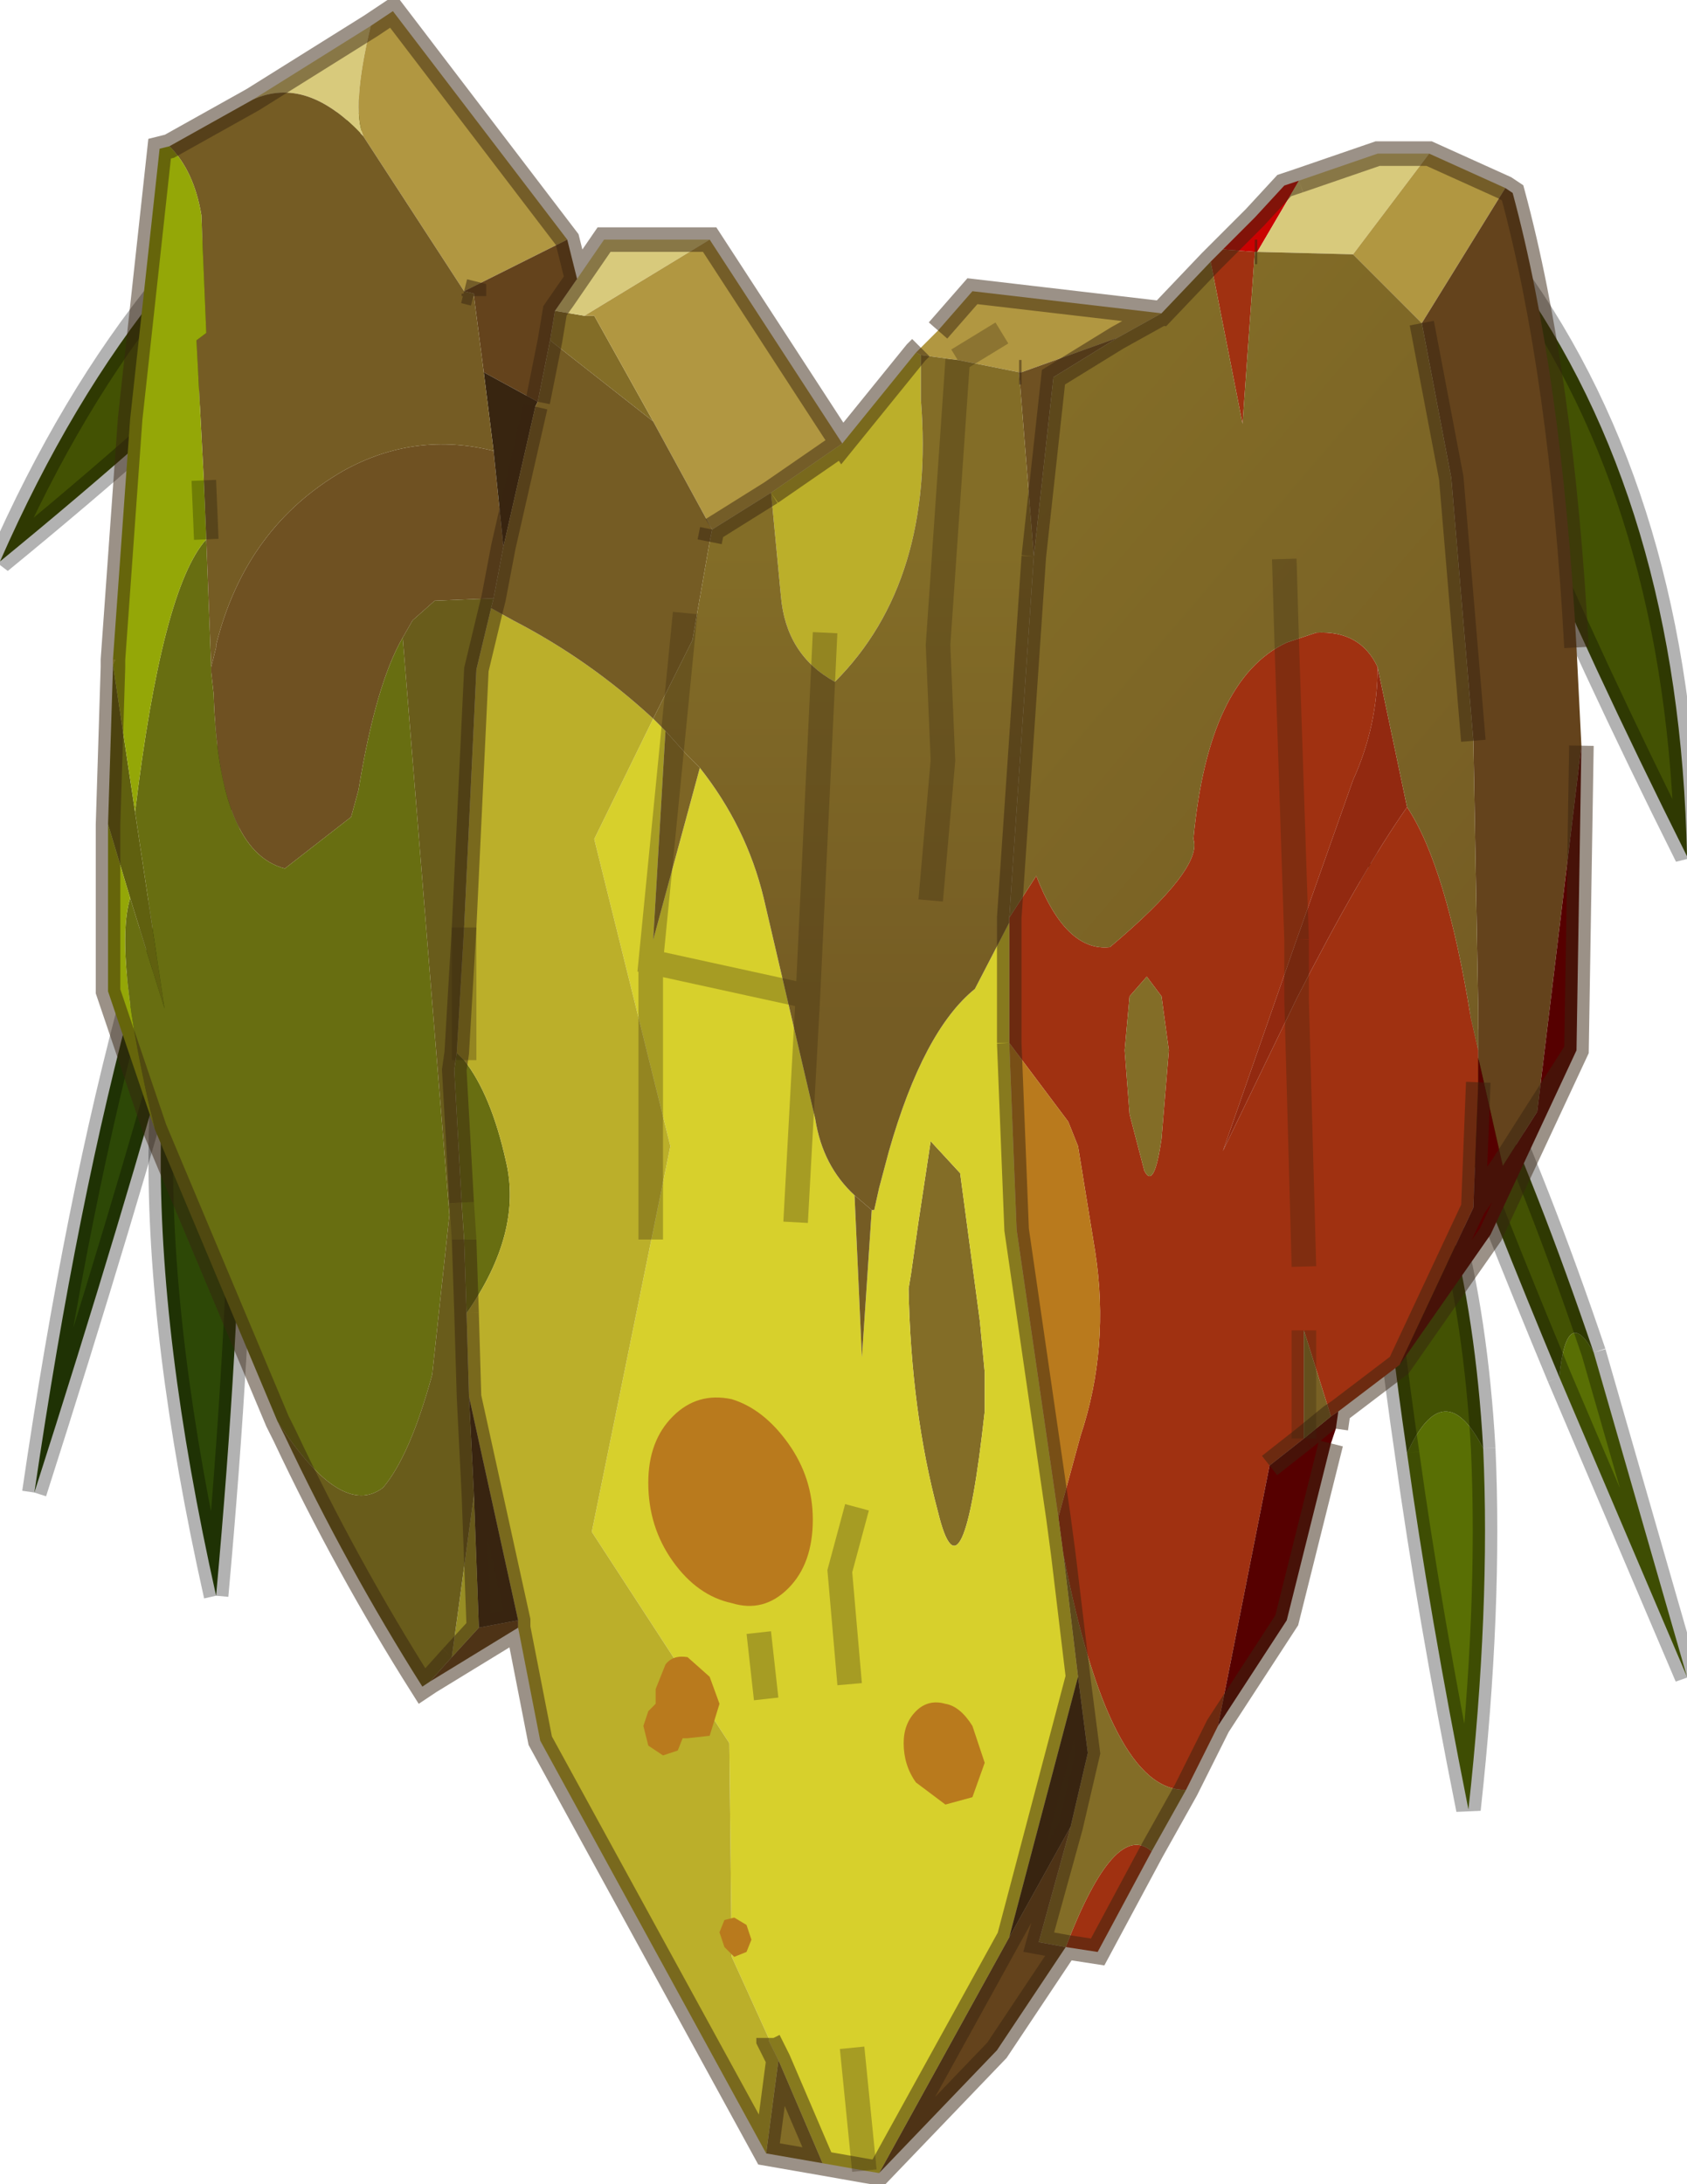 <svg width="34" height="44" viewBox="258.3 177.95 34.35 44" xmlns="http://www.w3.org/2000/svg" xmlns:xlink="http://www.w3.org/1999/xlink"><defs><linearGradient id="a" x1="-819.2" x2="819.2" gradientTransform="matrix(-.007 -.006 .006 -.007 284.7 191.5)" gradientUnits="userSpaceOnUse"><stop stop-color="#755c24" offset="0"/><stop stop-color="#836d27" offset=".988"/></linearGradient><linearGradient id="b" x1="-819.2" x2="819.2" gradientTransform="matrix(-0 -.006 .005 -0 275.6 193.65)" gradientUnits="userSpaceOnUse"><stop stop-color="#755c24" offset="0"/><stop stop-color="#836d27" offset=".988"/></linearGradient><g id="c"><path d="m263.95 184.15 1.95-4.3q-4.7 2.7-7.6 9.3 3.3-2.7 5.65-5" fill="#435203"/><path d="M263.95 184.15q-2.35 2.3-5.65 5 2.9-6.6 7.6-9.3" fill="none" stroke="#000" stroke-opacity=".302" stroke-width=".5"/><path d="M289.1 183.25q3.4 4.7 3.55 11.9-2-4-3.35-7.2l-.2-4.7" fill="#435203"/><path d="M289.3 187.95q1.35 3.2 3.35 7.2-.15-7.2-3.55-11.9" fill="none" stroke="#000" stroke-opacity=".302" stroke-width=".5"/><path d="M262.7 210.2q-2.35-10.5.2-15.7.75 5.25-.2 15.7" fill="#2d4806"/><path d="M262.7 210.2q-2.35-10.5.2-15.7.75 5.25-.2 15.7" fill="none" stroke="#000" stroke-opacity=".302" stroke-width=".5"/><path d="M259 208.1q1.75-11.95 4.75-17.3-1.1 5.9-4.75 17.3" fill="#2d4806"/><path d="M259 208.1q1.75-11.95 4.75-17.3-1.1 5.9-4.75 17.3" fill="none" stroke="#000" stroke-opacity=".302" stroke-width=".5"/><path d="M288.5 207.2q.15 3.25-.3 7.35-.8-4-1.25-7.25.75-1.65 1.55-.1" fill="#596f04"/><path d="M288.5 207.2q-.8-1.55-1.55.1-.75-5.1-.65-8.35 1.9 3 2.2 8.25" fill="#435203"/><path d="M286.95 207.3q.45 3.25 1.25 7.25.45-4.1.3-7.35m-1.55.1q-.75-5.1-.65-8.35 1.9 3 2.2 8.25" fill="none" stroke="#000" stroke-opacity=".302" stroke-width=".5"/><path d="m290.75 205.25 1.9 6.6-2.6-6.1q.15-1.5.7-.5" fill="#596f04"/><path d="M290.75 205.25q-.55-1-.7.5-2.75-6.6-3.95-10.6 2.4 3.45 4.65 10.1" fill="#435203"/><path d="m290.05 205.75 2.6 6.1-1.9-6.6m-.7.5q-2.75-6.6-3.95-10.6 2.4 3.45 4.65 10.1" fill="none" stroke="#000" stroke-opacity=".302" stroke-width=".5"/><path d="m283.2 182.8.65-.65.6-.65.3-.1-.85 1.45h-.05l-.65-.05" fill="#ca0202"/><path d="m283.2 182.8.65.05-.25 3.5-.65-3.3.25-.25m3.6 22.7-1.25.95-.15.1-.55-1.75v2.2l-.7.55-1.05 5.3-.65 1.3q-1.55.05-2.5-4.8l-.1-.75.45-1.65q.6-1.8.3-3.75l-.35-2.15-.2-.5-1.2-1.6V196.4l.55-.85q.6 1.55 1.5 1.45 1.9-1.6 1.7-2.2.3-3.25 1.9-4l.6-.2q.9-.05 1.25.7 0 1.2-.5 2.3l-1.15 3.25-.2-6.05.2 6.05-1.5 4.3 1.5-3.1q1.3-2.55 2.25-3.9.8 1.2 1.3 4.3l.15.65v.65l-.1 2.55-1.5 3.2m-5.05 9.9-1.1 2.05-.65-.1q1-2.6 1.75-1.95m3.1-11.9-.15-5.45.15 5.45m-3.2-5.9-.35.4-.1 1.1.1 1.3.3 1.15q.2.4.35-.65l.15-1.8-.15-1.1-.3-.4" fill="#a03111"/><path d="m282.45 214.15-.7 1.25q-.75-.65-1.75 1.95l-.55-.1.65-2.35.35-1.5-.2-1.55-.3-2.5q.95 4.85 2.5 4.8m-7.4 7.6-1.15-.2.25-1.9.9 2.1m13.35-22.65v.15-.15m-18.8-15.05.6.1h.2l1.2 2.15-2.1-1.65.1-.6m12.05 13.55.3.4.15 1.1-.15 1.8q-.15 1.05-.35.65l-.3-1.15-.1-1.3.1-1.1.35-.4m-4.8 6.05.15-1.05.25-1.65.6.65.4 3 .1 1.05v.8q-.45 4.1-.95 2.05-.55-2.05-.6-4.55l.05-.3" fill="#836d27"/><path d="m283.9 182.85.85-1.45 1.6-.55h1.05l-1.55 2.05-1.95-.05m-20.45-3.1 2.4-1.5q-.4 1.65-.15 2.25-1.15-1.25-2.25-.75m6.6 3.65.55-.8h2.15l-2.55 1.55-.6-.1.45-.65" fill="#d8ca7c"/><path d="m287.4 180.85 1.55.7-1.7 2.75-1.4-1.4 1.55-2.05m-21.55-2.6.45-.3 3.55 4.65-2.1 1.05-2.05-3.15q-.25-.6.15-2.25m6.9 4.35 2.7 4.15-1.45 1-1.2.75-1.2-2.2-1.2-2.15h-.2l2.55-1.55m4.2 2.3.45-.45.7-.8 3.85.45-.9.5-1.95.7h-.05l-1.25-.25.9-.55-.9.55-.75-.1-.1-.05" fill="#b19741"/><path d="m288.95 181.55.15.1q1 3.7 1.3 9.25l.1 2-.9 7.45-.7 1.1-.5-2.2V198.3l-.1-5.5-.45-5.35-.6-3.15 1.7-2.75m-8.95 35.8-1.4 2.1-2.4 2.5 2.65-4.8 1.25-2.25-.65 2.35.55.1m-11.15-6.5-1.8 1.1.45-.5.55-.6.8-.15v.15m1-28.25.2.8-.45.65-.1.6-.25 1.25-1.1-.6-.2-1.55v-.05l-.2-.05 2.1-1.05" fill="#64431c"/><path d="m268.55 188.85-.2 1.05-1.2.05-.45.4-.2.35q-.55.95-.9 3.1l-.15.55-1.35 1.05q-1.35-.35-1.45-3.55l-.05-.45v-.1l.1-.4v-.05q.6-2.4 2.6-3.55 1.45-.8 3.05-.4l.2 1.95m10.8.2-.3-3.75h.05l1.95-.7-1.3.8-.4 3.65" fill="#6f5122"/><path d="m290.5 192.9-.1 6.2-1.75 3.75-1.85 2.65 1.5-3.2.6-.85-.6.85.1-2.55v-.5l.5 2.2.7-1.1.8-1.25-.8 1.25.9-7.45m-4.95 13.55-.05.35-.1.3-.9 3.6-1.4 2.15 1.05-5.3.7-.55.55-.45.15-.1" fill="#560000"/><path d="m276.2 221.95-.3-.05-.85-.15-.9-2.1-.2-.4v-.05l-.75-1.65-.05-4.35-2.8-4.3 1.6-7.85-1.55-6.25 1.2-2.45.25.25-.25 4.25.95-3.5q.95 1.2 1.3 2.65l1.05 4.5q.15.95.8 1.55l.15 3.3.2-3h.05l.1-.45.2-.75q.7-2.45 1.75-3.3l.7-1.35v2.45l.15 3.8.85 5.85.1.75.3 2.5-1.4 5.3-2.65 4.8m.65-18.3-.05.3q.05 2.5.6 4.55.5 2.05.95-2.05v-.8l-.1-1.05-.4-3-.6-.65-.25 1.65-.15 1.05m-2.95 8.65-.15-1.35.15 1.35m1.85-3.9-.35 1.3.2 2.3-.2-2.3.35-1.3m.15 13.5-.25-2.5.25 2.5" fill="#d7d02c"/><path d="m263.95 206.65-2.5-5.95q-.85-3.55-.5-4.7l.7 2.25-.6-4q.55-4.55 1.45-5.55l.1 2.6v.1l.05.45q.1 3.2 1.45 3.55l1.35-1.05.15-.55q.35-2.15.9-3.1l.95 11.75-.35 3.25q-.45 1.65-1 2.3-.85.65-2.15-1.35m3.8-7.35q.55.7.85 2.05.35 1.45-.8 3.1l-.05-1.5-.05-.75-.15-2.7.05-.35.15.15" fill="#686e11"/><path d="m273.9 221.55-4.6-8.4-.45-2.3v-.15l-1-4.55-.05-1.7q1.15-1.65.8-3.1-.3-1.35-.85-2.05v-2.7 2.7l-.15-.15.15-2.55.25-5.25.3-1.25.45.25q1.55.8 2.85 2l-1.2 2.45 1.55 6.25-1.6 7.85 2.8 4.3.05 4.35.75 1.65v.05l.2.4-.25 1.9m1.55-34.8 1.5-1.85.1.05v.9q.3 3.7-1.75 5.75-1-.55-1.1-1.75l-.2-2.1 1.45-1" fill="#bbaf2a"/><path d="M273.95 219.2v.05-.05" fill="#eae17a"/><path d="m269.25 185.9-.05.1-.65 2.85-.2-1.95-.2-1.6 1.1.6m-1.4 20.25 1 4.55-.8.15-.1-2.7-.1-2m12.4 5.7.2 1.55-.35 1.5-1.25 2.25 1.4-5.3" fill="#382510"/><path d="m261.75 180.7 1.7-.95q1.1-.5 2.25.75l2.05 3.15.2.05v.05l.2 1.55.2 1.6q-1.6-.4-3.05.4-2 1.15-2.6 3.55v.05l-.1.4-.1-2.6-.05-1.2-.15-2.85.2-.15-.1-2.4q-.15-.9-.65-1.4m7.45 5.3.05-.1.25-1.25 2.1 1.65 1.2 2.2-.05.25-.35 2-.8 1.6q-1.3-1.2-2.85-2l-.45-.25.05-.2.2-1.05.65-2.85m6.5 16.05.35.3-.2 3-.15-3.3" fill="#755c24"/><path d="m284.7 196.85 1.15-3.25q.5-1.1.5-2.3l.6 2.85q-.95 1.35-2.25 3.9l-1.5 3.1 1.5-4.3v1.2-1.2" fill="#922910"/><path d="m267.5 211.45.45-3.3.1 2.7-.55.6" fill="#978e24"/><path d="m260.5 194.5.1-3.2v-.15.1l1.05 7-.7-2.25-.45-1.5" fill="#60600f"/><path d="m278.85 198.95 1.2 1.6.2.5.35 2.15q.3 1.95-.3 3.75l-.45 1.65-.85-5.85-.15-3.8" fill="#b97a1d"/><path d="M283.85 182.85h.05l1.95.05 1.4 1.4.6 3.15.45 5.35.1 5.5v.8l-.15-.65q-.5-3.1-1.3-4.3l-.6-2.85q-.35-.75-1.25-.7l-.6.2q-1.6.75-1.9 4 .2.6-1.7 2.2-.9.1-1.5-1.45l-.55.85.5-7.35.4-3.65 1.3-.8.9-.5 1-1.05.65 3.3.25-3.5m.6 6.25.05 1.7-.05-1.7" fill="url(#a)"/><path d="m271.6 192.35.8-1.6.35-2 .05-.25 1.2-.75.2 2.1q.1 1.2 1.1 1.75 2.05-2.05 1.75-5.75v-.9l.75.1 1.25.25.3 3.75-.5 7.35v.1l-.7 1.35q-1.05.85-1.75 3.3l-.2.75-.1.45h-.05l-.35-.3q-.65-.6-.8-1.55l-1.05-4.5q-.35-1.45-1.3-2.65l-.25-.25-.45-.5-.25-.25m5.65 3.7.25-2.85-.1-2.35.4-5.8-.4 5.8.1 2.35-.25 2.85" fill="url(#b)"/><path d="m285.4 206.55-.55.45v-2.2l.55 1.75" fill="#796124"/><path d="m271.85 192.6.45.5.25.25-.95 3.5.25-4.25" fill="#7d6525"/><path d="M260.6 191.15h.05l-.05.1v-.1" fill="#bbaf2b"/><path d="m261.45 200.7-.95-2.8v-3.4l.45 1.5q-.35 1.15.5 4.7m-.85-9.55.35-4.9.6-5.5.2-.05q.5.5.65 1.4l.1 2.4-.2.15.15 2.85.05 1.2q-.9 1-1.45 5.55l-.45-3 .05-.1h-.05" fill="#94a707"/><path d="m267.05 211.95-.15.1q-1.55-2.45-2.8-5.1l-.15-.3q1.3 2 2.15 1.35.55-.65 1-2.3l.35-3.25-.95-11.75.2-.35.45-.4 1.2-.05-.05.2-.3 1.25-.25 5.25-.15 2.55-.05.35.15 2.7.05.75.05 1.5.05 1.7.1 2-.45 3.3-.45.5" fill="#695c1b"/><path d="m284.75 181.4-.3.1-.6.65-.65.65m.65.05h.05m.85-1.45 1.6-.55h1.05l1.55.7.15.1q1 3.7 1.3 9.25m.1 2-.1 6.2-1.75 3.75-1.85 2.65-1.25.95-.05.35m-.1.3-.9 3.6-1.4 2.15-.65 1.3-.7 1.25-1.1 2.05-.65-.1-1.4 2.1-2.4 2.5-.3-.05-.85-.15-1.15-.2-4.6-8.4-.45-2.3-1.8 1.1-.15.1q-1.55-2.45-2.8-5.1l-.15-.3-2.5-5.95-.95-2.8v-3.4l.1-3.2v-.15l.35-4.9.6-5.5.2-.05 1.7-.95 2.4-1.5.45-.3 3.55 4.65.2.8.55-.8h2.15l2.7 4.15 1.5-1.85.1-.1m.35-.35.7-.8 3.85.45 1-1.05.25-.25m5.1 10-.45-5.35-.6-3.15m2.35 16.05-.7 1.1-.6.85-1.5 3.2m3.6-6.4-.8 1.25m-4.75 6.65.55-.45.15-.1m-.7.55-.7.55m4.15-5.25.1-2.55m-18.35-16.35-.45.65-.1.6-.25 1.25m-.05.1-.65 2.85-.2 1.05-.05.2-.3 1.25-.25 5.25-.15 2.55-.05.35.15 2.7m5.05-13.45.05-.25m-5.05-4.85.2.05v.05m-.15 20.7.05 1.7 1 4.55v.15m5.1 8.35v.05l.2.4.9 2.1m3.8-25.25v-.1l.5-7.35m2.6-4.95-.9.5-1.3.8-.4 3.65m-.25-3.75h-.05m-5.05 2.45-1.2.75m2.65-1.75-1.45 1m4.85 11.2.15 3.8.85 5.85.1.75.3 2.5.2 1.55-.35 1.5-.65 2.35.55.1m-1.15-20.85v2.45m-11.1 4 .05 1.5m-.3 7 .55-.6-.1-2.7-.1-2m.2 4.7.8-.15m-1.8 1.25.45-.5m11.35 5.7 1.25-2.25m-1.25 2.25 1.4-5.3m-4.05 10.1 2.65-4.8m-4.95 4.4.25-1.9" fill="none" stroke="#382510" stroke-opacity=".502" stroke-width=".5"/><path d="M284.7 196.85v1.2l.15 5.45m-.35-12.7.2 6.05m-.2-6.05-.05-1.7m.4 15.7v2.2m-17.1-10.4v2.7m10.05-14.25-.4 5.8.1 2.35-.25 2.85m.55-11 .9-.55m-11 17.7.05.75m7.85 9.05-.2-2.3.35-1.3m-2 2.55.15 1.35m1.75 7.1.25 2.5" fill="none" stroke="#382510" stroke-opacity=".302" stroke-width=".5"/><path d="m262.5 188.7-.05-1.2" fill="none" stroke="#000" stroke-opacity=".251" stroke-width=".5"/><path d="m275.1 190.6-.35 7.4-3.2-.7.7-7.1m-.7 7.1v5.65m2.95-.35.25-4.6" fill="none" stroke="#382510" stroke-opacity=".302" stroke-width=".5"/><path d="m278.35 213.6-.25.7-.55.15-.6-.45q-.25-.35-.25-.8 0-.4.25-.65t.6-.15q.3.05.55.45l.25.75m-4-6.5q.5.7.5 1.55 0 .9-.5 1.4t-1.15.3q-.7-.15-1.2-.85t-.5-1.6q0-.85.5-1.35t1.2-.35q.65.2 1.15.9m-1.6 5.95-.45.05h-.1l-.1.25-.3.1-.3-.2-.1-.4.1-.3.15-.15v-.3l.2-.5q.15-.2.45-.15l.45.4.2.55-.2.65m.3 4.3-.1-.3.1-.25.2-.05.25.15.1.3-.1.25-.25.1-.2-.2" fill="#b97a1d"/></g></defs><use xlink:href="#c"/></svg>